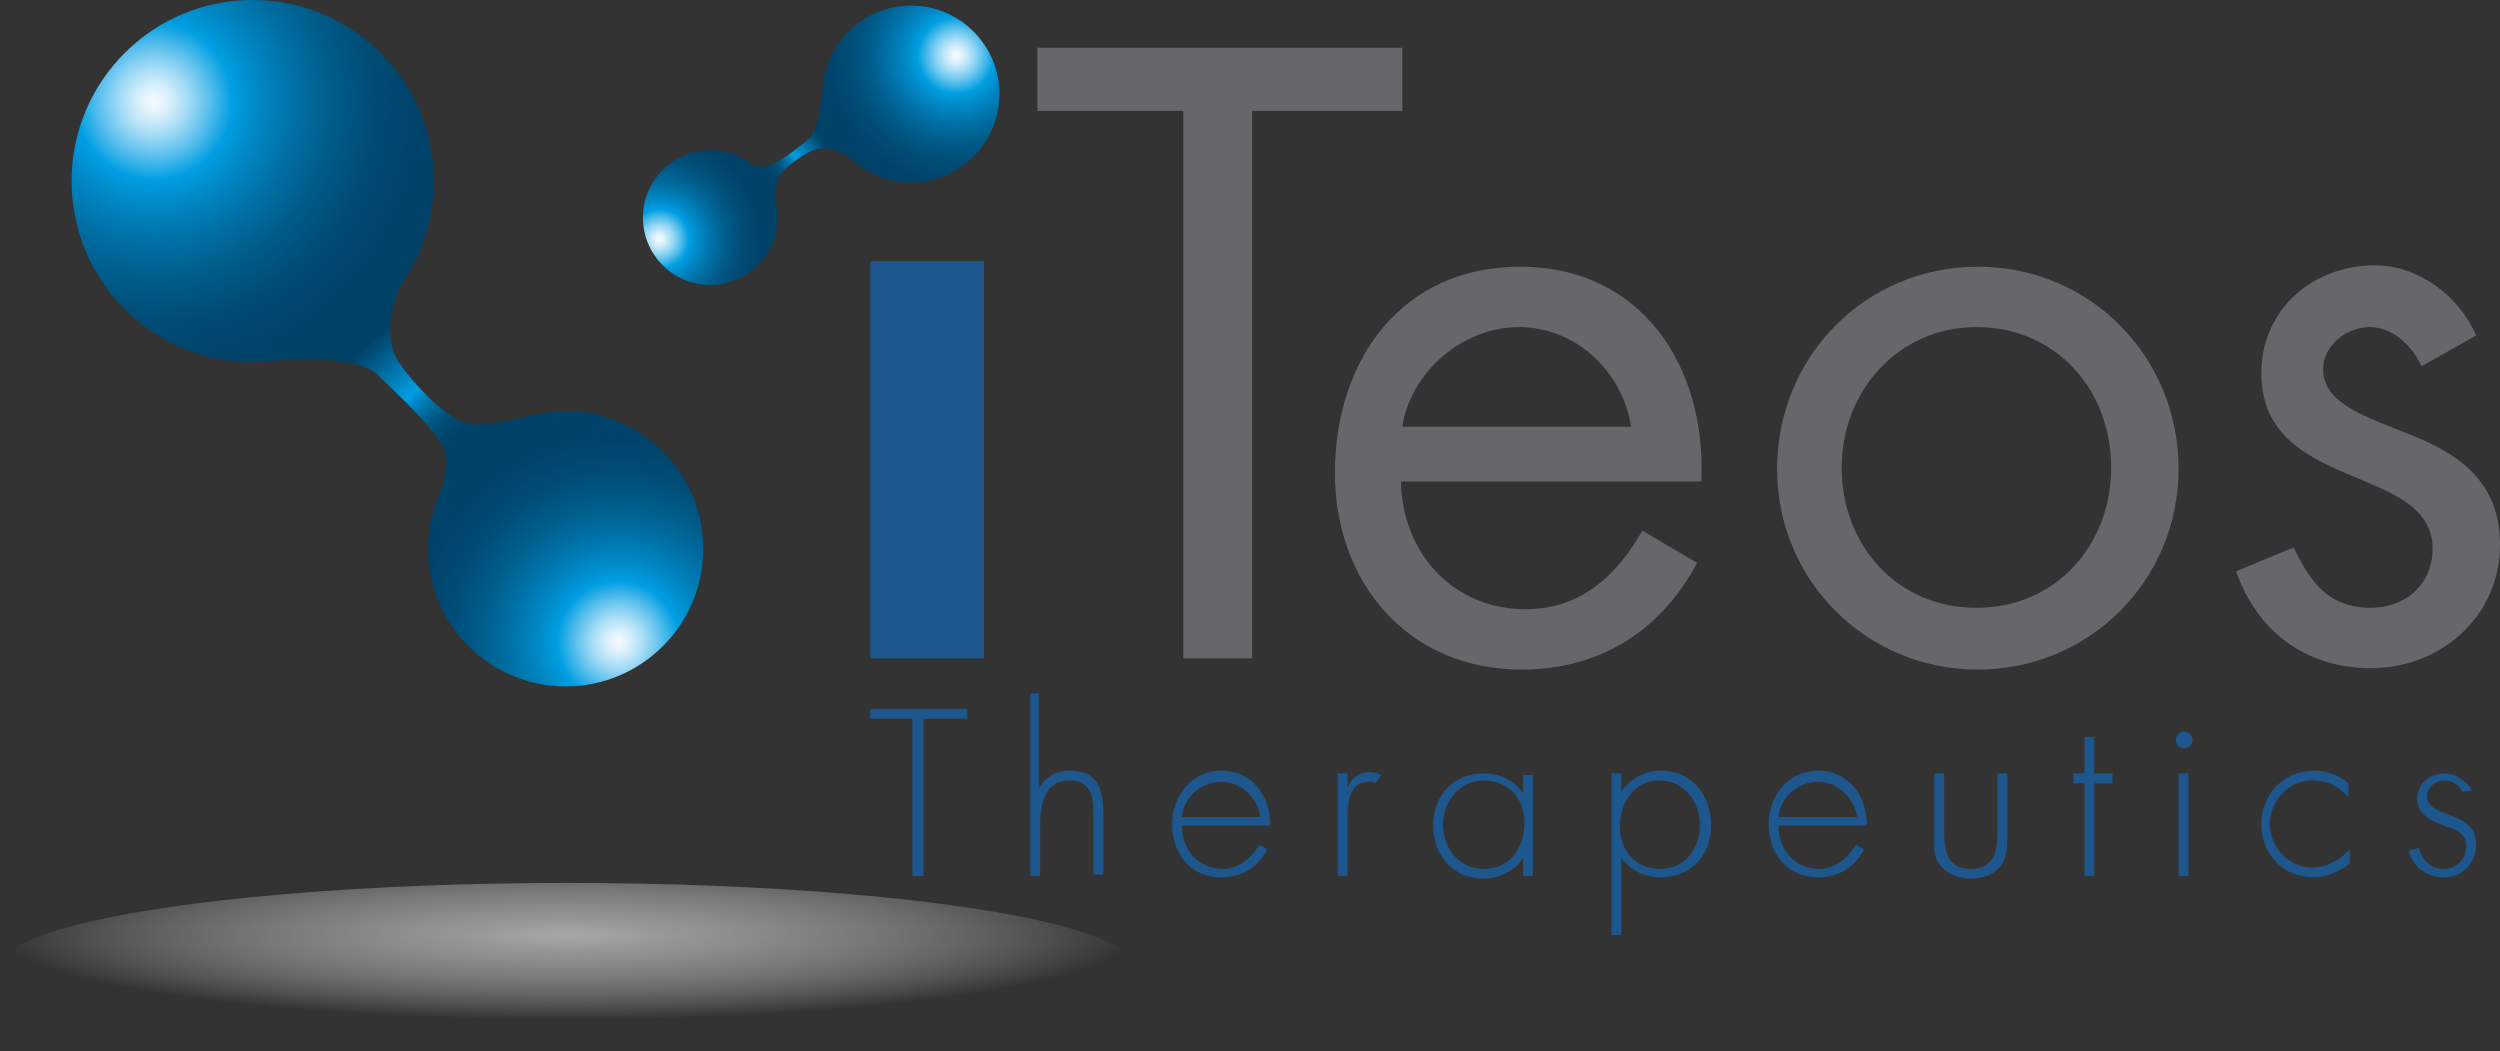 <?xml version="1.0" encoding="utf-8"?>
<!-- Generator: Adobe Illustrator 21.1.0, SVG Export Plug-In . SVG Version: 6.00 Build 0)  -->
<svg version="1.1" id="Calque_1" xmlns="http://www.w3.org/2000/svg" xmlns:xlink="http://www.w3.org/1999/xlink" x="0px" y="0px"
	 viewBox="0 0 178.1 74.9" style="enable-background:new 0 0 178.1 74.9;" xml:space="preserve">
<rect x="0" y="0" width="178.1" height="74.9" fill="#333333" stroke="none"/>
<style type="text/css">
	.st0{fill:#1E578D;}
	.st1{fill:#67676B;}
	.st2{fill:url(#XMLID_5_);}
	.st3{fill:url(#XMLID_6_);}
	.st4{fill:url(#XMLID_7_);}
	.st5{fill:url(#XMLID_8_);}
	.st6{fill:url(#XMLID_9_);}
	.st7{fill:url(#XMLID_10_);}
	.st8{fill:url(#XMLID_11_);}
</style>
<g>
	<path class="st0" d="M70.1,46.9H62V18.6h8.1V46.9z"/>
	<path class="st1" d="M89.2,46.9h-4.9v-39H73.9V3.4h26v4.5H89.2V46.9z"/>
	<path class="st1" d="M99.8,34.3c0.1,5,3.6,9.1,8.9,9.1c3.9,0,6.5-2.4,8.3-5.6l3.9,2.3c-2.6,4.9-7,7.6-12.5,7.6
		c-8.1,0-13.3-6.2-13.3-14c0-8,4.7-14.7,13.2-14.7c8.7,0,13.3,7.2,12.9,15.3H99.8z M116.2,30.4c-0.6-3.9-3.9-7.1-8-7.1
		c-4,0-7.7,3.2-8.3,7.1H116.2z"/>
	<path class="st1" d="M126.6,33.4c0-8,6.3-14.4,14.3-14.4s14.3,6.4,14.3,14.4s-6.4,14.3-14.3,14.3C133,47.7,126.6,41.4,126.6,33.4z
		 M131.2,33.3c0,5.5,3.9,10,9.6,10c5.7,0,9.6-4.5,9.6-10s-3.9-10-9.6-10C135.2,23.3,131.2,27.9,131.2,33.3z"/>
	<path class="st1" d="M172.5,26.1c-0.6-1.4-2-2.8-3.7-2.8c-1.6,0-3.3,1.3-3.3,3c0,2.5,3.1,3.4,6.3,4.7s6.3,3.2,6.3,7.8
		c0,5.1-4.2,8.8-9.2,8.8c-4.6,0-8.1-2.6-9.6-6.9l4.1-1.7c1.2,2.5,2.5,4.3,5.5,4.3c2.5,0,4.4-1.7,4.4-4.2c0-6.1-12.2-4-12.2-12.5
		c0-4.6,3.7-7.7,8.1-7.7c3.1,0,6,2.2,7.2,5L172.5,26.1z"/>
	
		<radialGradient id="XMLID_5_" cx="-111.424" cy="-7552.361" r="43.504" gradientTransform="matrix(0.926 0 0 -0.138 143.589 -975.592)" gradientUnits="userSpaceOnUse">
		<stop  offset="0" style="stop-color:#A8A8A8"/>
		<stop  offset="0.195" style="stop-color:#ADADAD;stop-opacity:0.805"/>
		<stop  offset="0.423" style="stop-color:#BBBBBB;stop-opacity:0.577"/>
		<stop  offset="0.667" style="stop-color:#D3D3D3;stop-opacity:0.333"/>
		<stop  offset="0.921" style="stop-color:#F3F3F3;stop-opacity:7.854521e-02"/>
		<stop  offset="1" style="stop-color:#FFFFFF;stop-opacity:0"/>
	</radialGradient>
	<ellipse id="XMLID_24_" class="st2" cx="40.4" cy="68.9" rx="40.4" ry="6"/>
	<g>
		
			<linearGradient id="XMLID_6_" gradientUnits="userSpaceOnUse" x1="25.766" y1="52.025" x2="33.424" y2="44.074" gradientTransform="matrix(1 0 0 -1 0 76)">
			<stop  offset="6.842100e-02" style="stop-color:#004167"/>
			<stop  offset="0.494" style="stop-color:#009EE2"/>
			<stop  offset="0.547" style="stop-color:#0088C6"/>
			<stop  offset="0.622" style="stop-color:#006FA4"/>
			<stop  offset="0.698" style="stop-color:#005B89"/>
			<stop  offset="0.776" style="stop-color:#004C76"/>
			<stop  offset="0.857" style="stop-color:#00446B"/>
			<stop  offset="0.942" style="stop-color:#004167"/>
		</linearGradient>
		<path id="XMLID_23_" class="st3" d="M19.1,25.7L19.1,25.7c0,0,6.2-0.6,7.8,1c1.1,1.1,4.7,4.3,4.9,5.8c0.1,1.5-0.8,3.7-0.9,4.3
			l6.9-7.2l0,0c0,0-2.8,0.8-4.4,0.6c-1.8-0.3-5.1-4.1-5.4-5.2c-0.3-1-0.6-3.1,1.3-6l0,0L19.1,25.7z"/>
		
			<radialGradient id="XMLID_7_" cx="-302.558" cy="-251.979" r="21.494" gradientTransform="matrix(1 -2.700000e-03 -2.700000e-03 -1 312.845 -245.58)" gradientUnits="userSpaceOnUse">
			<stop  offset="0" style="stop-color:#F6FBFF"/>
			<stop  offset="2.309405e-02" style="stop-color:#EBF7FE"/>
			<stop  offset="6.358144e-02" style="stop-color:#CEECFA"/>
			<stop  offset="0.117" style="stop-color:#9FDAF5"/>
			<stop  offset="0.18" style="stop-color:#5DC1ED"/>
			<stop  offset="0.252" style="stop-color:#0AA2E3"/>
			<stop  offset="0.261" style="stop-color:#009EE2"/>
			<stop  offset="0.347" style="stop-color:#0088C6"/>
			<stop  offset="0.471" style="stop-color:#006FA4"/>
			<stop  offset="0.598" style="stop-color:#005B89"/>
			<stop  offset="0.726" style="stop-color:#004C76"/>
			<stop  offset="0.859" style="stop-color:#00446B"/>
			<stop  offset="1" style="stop-color:#004167"/>
		</radialGradient>
		<circle id="XMLID_22_" class="st4" cx="18" cy="12.9" r="12.9"/>
		
			<radialGradient id="XMLID_8_" cx="-269.585" cy="-290.571" r="16.678" gradientTransform="matrix(1 -2.700000e-03 -2.700000e-03 -1 312.845 -245.58)" gradientUnits="userSpaceOnUse">
			<stop  offset="0" style="stop-color:#F6FBFF"/>
			<stop  offset="2.309405e-02" style="stop-color:#EBF7FE"/>
			<stop  offset="6.358144e-02" style="stop-color:#CEECFA"/>
			<stop  offset="0.117" style="stop-color:#9FDAF5"/>
			<stop  offset="0.18" style="stop-color:#5DC1ED"/>
			<stop  offset="0.252" style="stop-color:#0AA2E3"/>
			<stop  offset="0.261" style="stop-color:#009EE2"/>
			<stop  offset="0.347" style="stop-color:#0088C6"/>
			<stop  offset="0.471" style="stop-color:#006FA4"/>
			<stop  offset="0.598" style="stop-color:#005B89"/>
			<stop  offset="0.726" style="stop-color:#004C76"/>
			<stop  offset="0.859" style="stop-color:#00446B"/>
			<stop  offset="1" style="stop-color:#004167"/>
		</radialGradient>
		<circle id="XMLID_21_" class="st5" cx="40.3" cy="39.1" r="9.8"/>
	</g>
	<g>
		<path class="st0" d="M65.8,62.4H65V51.2h-3v-0.7h6.9v0.7h-3.1V62.4z"/>
		<path class="st0" d="M74,49.4v6.8l0,0c0.4-0.8,1.2-1.3,2.2-1.3c1.9,0,2.4,1.2,2.4,3v4.4h-0.7V58c0-1.3-0.2-2.4-1.7-2.4
			c-1.8,0-2.1,1.7-2.1,3.2v3.6h-0.7v-13C73.4,49.4,74,49.4,74,49.4z"/>
		<path class="st0" d="M84.2,58.8c0,1.8,1.2,3.1,2.9,3.1c1.1,0,2-0.7,2.6-1.7l0.6,0.3c-0.7,1.3-1.8,2-3.3,2c-2.2,0-3.5-1.7-3.5-3.8
			c0-2,1.4-3.8,3.5-3.8c2.2,0,3.5,1.8,3.5,3.9H84.2z M89.8,58.2c-0.2-1.3-1.3-2.5-2.8-2.5s-2.7,1.2-2.8,2.5H89.8z"/>
		<path class="st0" d="M96,56.1L96,56.1c0.3-0.7,0.8-1.1,1.6-1.1c0.3,0,0.5,0.1,0.8,0.2L98,55.8c-0.2-0.1-0.3-0.1-0.5-0.1
			c-1.6,0-1.5,2-1.5,3v3.7h-0.7v-7.3H96V56.1z"/>
		<path class="st0" d="M109.2,62.4h-0.7v-1.3l0,0c-0.5,0.9-1.7,1.5-2.8,1.5c-2.2,0-3.6-1.7-3.6-3.8s1.4-3.7,3.6-3.7
			c1.1,0,2.2,0.5,2.8,1.4l0,0v-1.3h0.7V62.4z M102.8,58.7c0,1.7,1.1,3.2,2.9,3.2c1.9,0,2.9-1.5,2.9-3.3c0-1.7-1.1-3-2.9-3
			C104,55.6,102.8,57.1,102.8,58.7z"/>
		<path class="st0" d="M115.5,56.4L115.5,56.4c0.6-0.9,1.7-1.5,2.8-1.5c2.2,0,3.6,1.7,3.6,3.9c0,2.1-1.4,3.7-3.6,3.7
			c-1.1,0-2.2-0.5-2.8-1.4l0,0v5.5h-0.7V55.1h0.7V56.4z M115.4,58.9c0,1.7,1.1,3,2.9,3c1.7,0,2.8-1.4,2.8-3.1c0-1.7-1.1-3.2-2.9-3.2
			C116.4,55.6,115.4,57.2,115.4,58.9z"/>
		<path class="st0" d="M126.7,58.8c0,1.8,1.2,3.1,2.9,3.1c1.1,0,2-0.7,2.6-1.7l0.6,0.3c-0.7,1.3-1.8,2-3.3,2c-2.2,0-3.5-1.7-3.5-3.8
			c0-2,1.4-3.8,3.5-3.8c2.2,0,3.5,1.8,3.5,3.9H126.7z M132.3,58.2c-0.2-1.3-1.3-2.5-2.8-2.5s-2.7,1.2-2.8,2.5H132.3z"/>
		<path class="st0" d="M143,55.1v4.4c0,0.7,0,1.5-0.4,2.1c-0.5,0.7-1.4,1-2.2,1s-1.7-0.3-2.2-1c-0.5-0.6-0.4-1.4-0.4-2.1v-4.4h0.7
			v4.1c0,1.4,0.2,2.7,1.9,2.7s1.9-1.3,1.9-2.7v-4.1H143z"/>
		<path class="st0" d="M149.2,62.4h-0.7v-6.6h-0.8v-0.7h0.8v-2.6h0.7v2.6h1.3v0.7h-1.3V62.4z"/>
		<path class="st0" d="M156.2,52.7c0,0.4-0.3,0.6-0.6,0.6c-0.4,0-0.6-0.3-0.6-0.6s0.3-0.6,0.6-0.6C155.9,52.1,156.2,52.4,156.2,52.7
			z M155.9,62.4h-0.7v-7.3h0.7V62.4z"/>
		<path class="st0" d="M167.3,56.8c-0.7-0.8-1.5-1.2-2.6-1.2c-1.7,0-3,1.5-3,3.1s1.3,3.1,3,3.1c1,0,2-0.5,2.7-1.3v1
			c-0.7,0.6-1.7,1-2.6,1c-2.2,0-3.7-1.7-3.7-3.8s1.6-3.8,3.7-3.8c0.9,0,1.8,0.3,2.5,0.9L167.3,56.8L167.3,56.8z"/>
		<path class="st0" d="M175.4,56.4c-0.2-0.5-0.7-0.8-1.3-0.8s-1.2,0.5-1.2,1.1c0,1.7,3.5,0.9,3.5,3.5c0,1.3-1,2.3-2.3,2.3
			c-1.2,0-2.2-0.7-2.5-1.9l0.7-0.2c0.3,0.9,0.8,1.5,1.8,1.5c0.9,0,1.6-0.7,1.6-1.6c0-0.9-0.7-1.2-1.4-1.4c-1-0.4-2.1-0.8-2.1-2
			c0-1.1,0.9-1.8,2-1.8c0.7,0,1.5,0.5,1.9,1.2L175.4,56.4z"/>
	</g>
	<g>
		
			<linearGradient id="XMLID_9_" gradientUnits="userSpaceOnUse" x1="-88.597" y1="704.021" x2="-84.843" y2="700.125" gradientTransform="matrix(-0.155 0.988 0.988 0.155 -650.294 -11.696)">
			<stop  offset="6.842100e-02" style="stop-color:#004167"/>
			<stop  offset="0.494" style="stop-color:#009EE2"/>
			<stop  offset="0.547" style="stop-color:#0088C6"/>
			<stop  offset="0.622" style="stop-color:#006FA4"/>
			<stop  offset="0.698" style="stop-color:#005B89"/>
			<stop  offset="0.776" style="stop-color:#004C76"/>
			<stop  offset="0.857" style="stop-color:#00446B"/>
			<stop  offset="0.942" style="stop-color:#004167"/>
		</linearGradient>
		<path id="XMLID_3_" class="st6" d="M58.6,6.3L58.6,6.3c0,0-0.2,3.1-1.1,3.7c-0.6,0.5-2.5,2-3.2,1.9c-0.8-0.1-1.7-0.7-2-0.8l3,3.9
			l0,0c0,0-0.2-1.4,0.1-2.2c0.3-0.9,2.4-2.2,2.9-2.2c0.5-0.1,1.6,0,2.8,1.1l0,0L58.6,6.3z"/>
		
			<radialGradient id="XMLID_10_" cx="-407.666" cy="391.367" r="10.534" gradientTransform="matrix(-0.152 0.988 0.988 0.152 -380.522 347.23)" gradientUnits="userSpaceOnUse">
			<stop  offset="0" style="stop-color:#F6FBFF"/>
			<stop  offset="2.309405e-02" style="stop-color:#EBF7FE"/>
			<stop  offset="6.358144e-02" style="stop-color:#CEECFA"/>
			<stop  offset="0.117" style="stop-color:#9FDAF5"/>
			<stop  offset="0.18" style="stop-color:#5DC1ED"/>
			<stop  offset="0.252" style="stop-color:#0AA2E3"/>
			<stop  offset="0.261" style="stop-color:#009EE2"/>
			<stop  offset="0.347" style="stop-color:#0088C6"/>
			<stop  offset="0.471" style="stop-color:#006FA4"/>
			<stop  offset="0.598" style="stop-color:#005B89"/>
			<stop  offset="0.726" style="stop-color:#004C76"/>
			<stop  offset="0.859" style="stop-color:#00446B"/>
			<stop  offset="1" style="stop-color:#004167"/>
		</radialGradient>
		<circle id="XMLID_2_" class="st7" cx="64.9" cy="6.7" r="6.3"/>
		
			<radialGradient id="XMLID_11_" cx="-391.507" cy="372.452" r="8.174" gradientTransform="matrix(-0.152 0.988 0.988 0.152 -380.522 347.23)" gradientUnits="userSpaceOnUse">
			<stop  offset="0" style="stop-color:#F6FBFF"/>
			<stop  offset="2.309405e-02" style="stop-color:#EBF7FE"/>
			<stop  offset="6.358144e-02" style="stop-color:#CEECFA"/>
			<stop  offset="0.117" style="stop-color:#9FDAF5"/>
			<stop  offset="0.18" style="stop-color:#5DC1ED"/>
			<stop  offset="0.252" style="stop-color:#0AA2E3"/>
			<stop  offset="0.261" style="stop-color:#009EE2"/>
			<stop  offset="0.347" style="stop-color:#0088C6"/>
			<stop  offset="0.471" style="stop-color:#006FA4"/>
			<stop  offset="0.598" style="stop-color:#005B89"/>
			<stop  offset="0.726" style="stop-color:#004C76"/>
			<stop  offset="0.859" style="stop-color:#00446B"/>
			<stop  offset="1" style="stop-color:#004167"/>
		</radialGradient>
		<circle id="XMLID_1_" class="st8" cx="50.6" cy="15.5" r="4.8"/>
	</g>
</g>
</svg>
